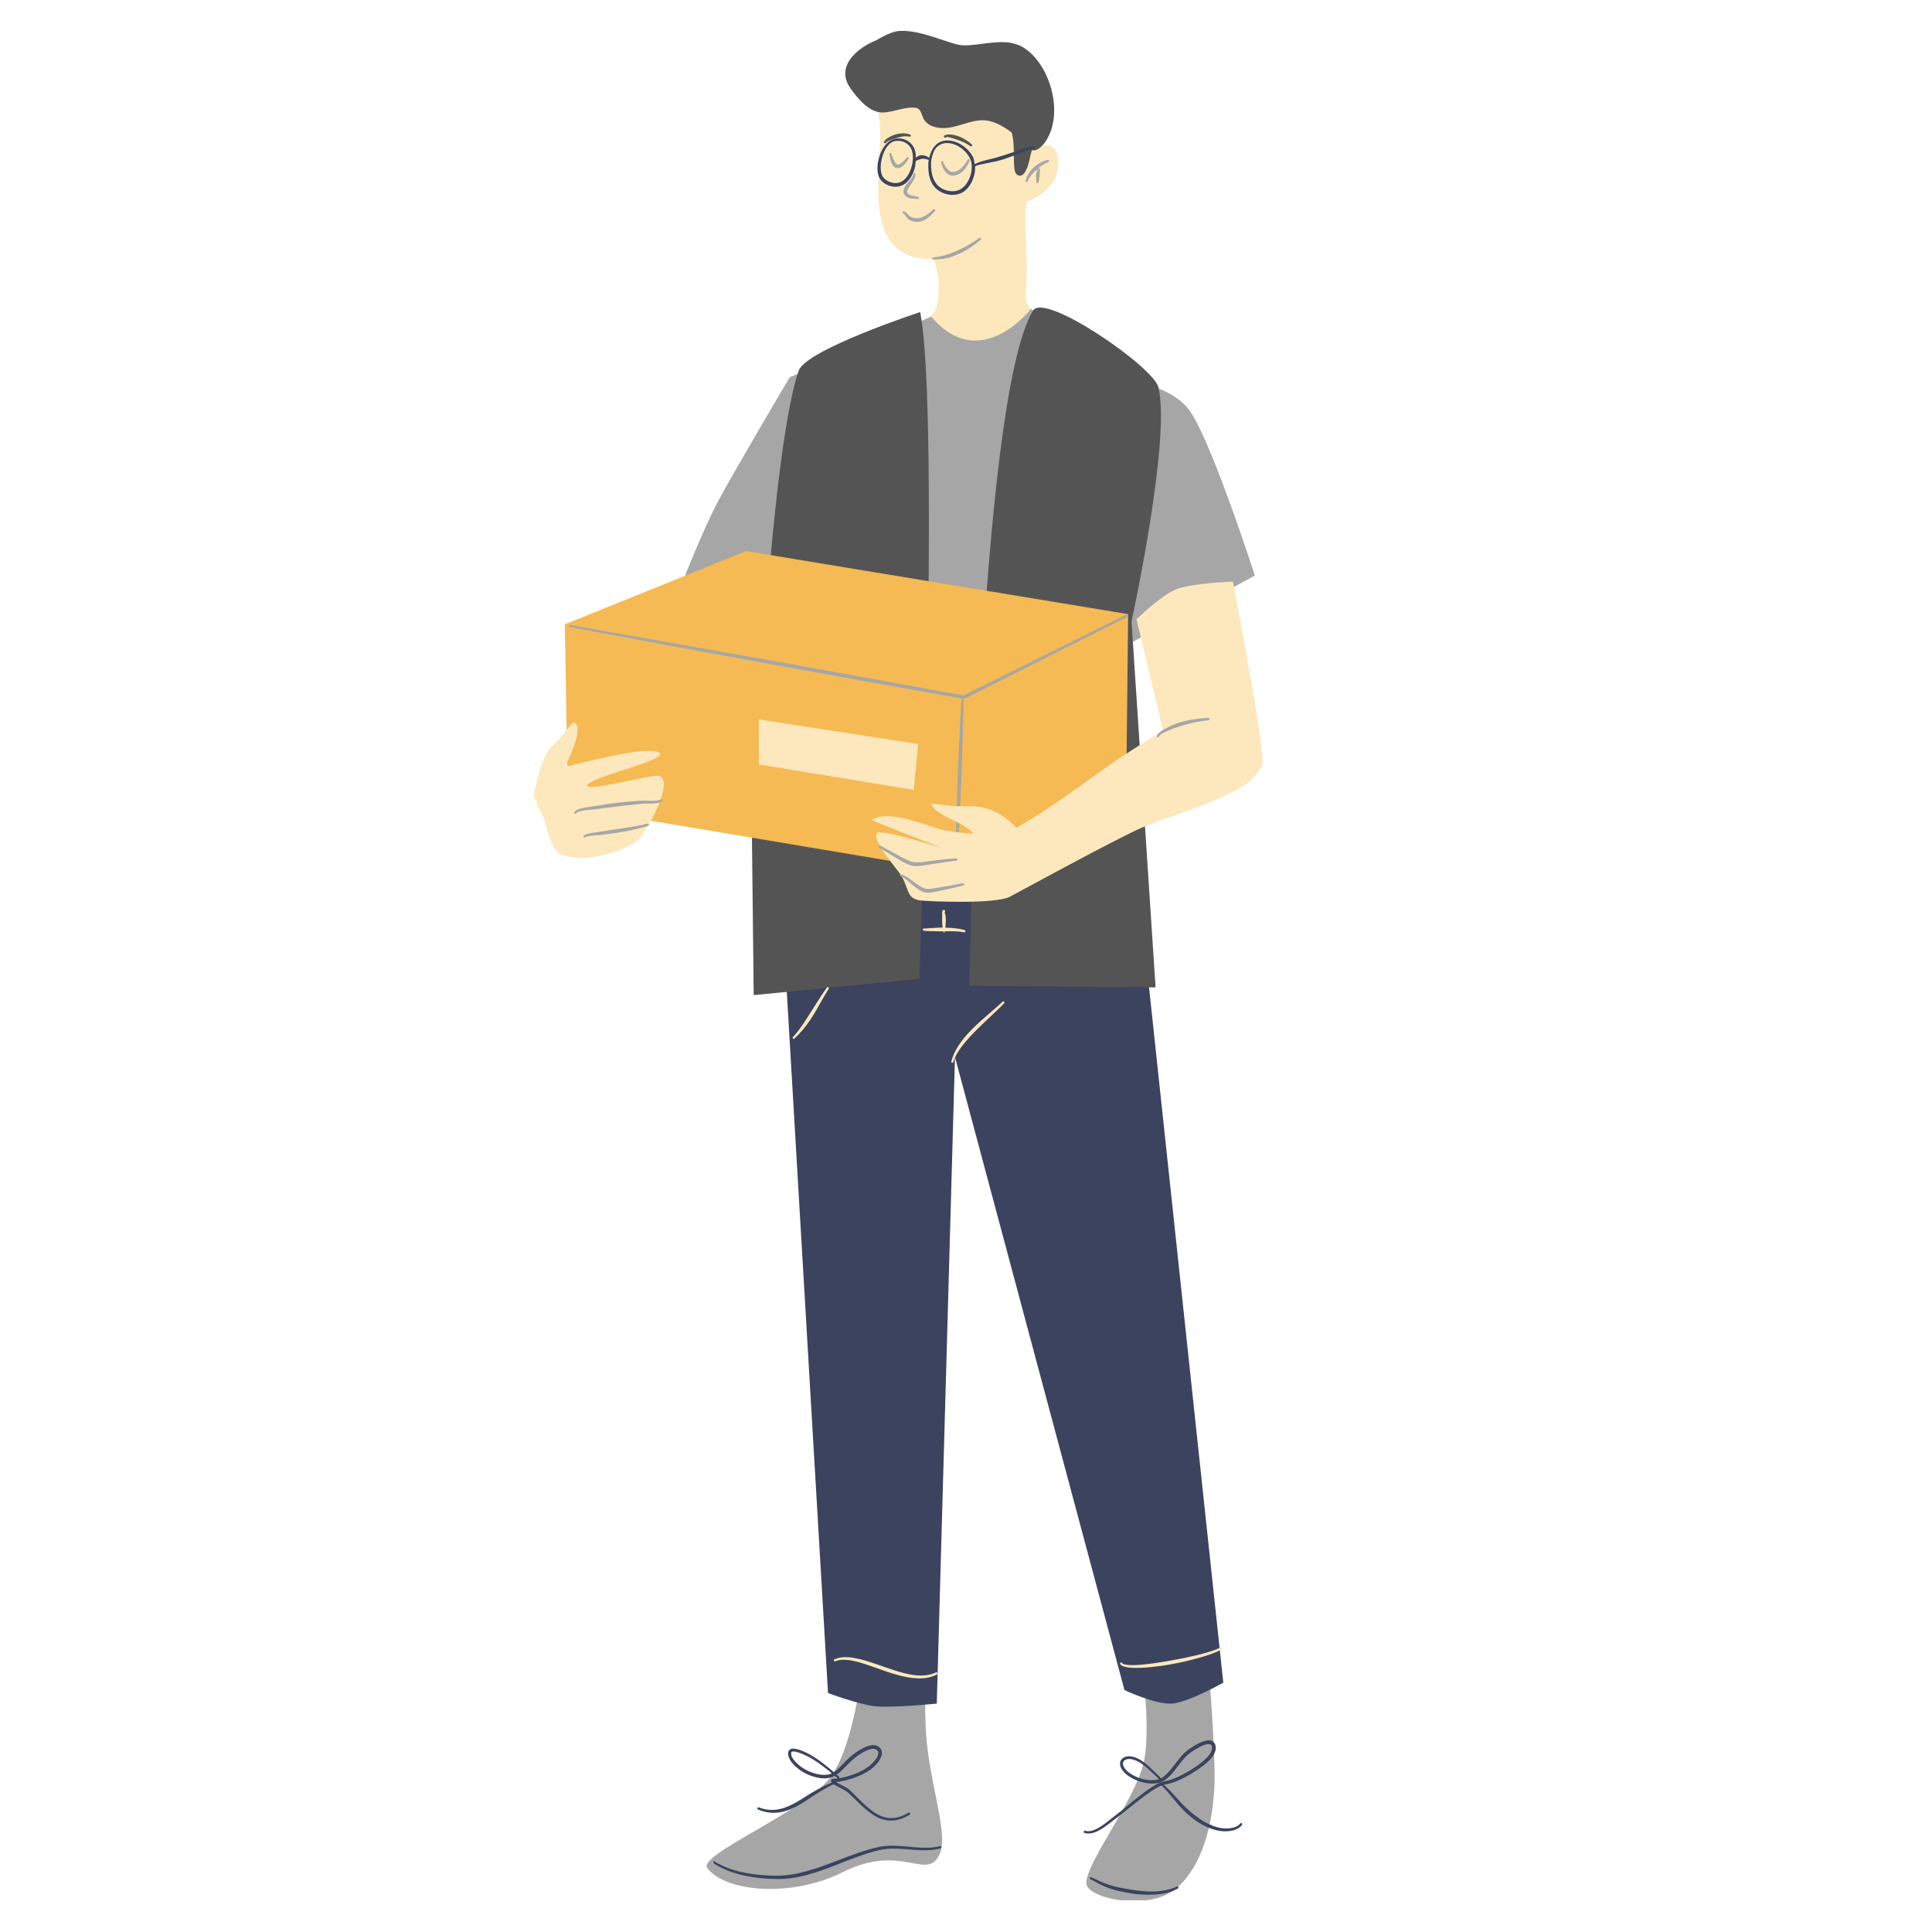 <svg xmlns="http://www.w3.org/2000/svg" xmlns:xlink="http://www.w3.org/1999/xlink" width="1080" zoomAndPan="magnify" viewBox="0 0 810 810" height="1080" preserveAspectRatio="xMidYMid meet" version="1.0"><defs><clipPath id="217e70d7d2"><path d="M 296 685 L 510 685 L 510 796.699 L 296 796.699 Z M 296 685 " clip-rule="nonzero"/></clipPath><clipPath id="f58fa02f83"><path d="M 223.848 243 L 529.414 243 L 529.414 379 L 223.848 379 Z M 223.848 243 " clip-rule="nonzero"/></clipPath><clipPath id="0a7290deb5"><path d="M 354 12.949 L 442 12.949 L 442 74 L 354 74 Z M 354 12.949 " clip-rule="nonzero"/></clipPath></defs><g clip-path="url(#217e70d7d2)"><path fill="#a6a6a6" d="M 361.836 697.09 C 361.836 697.09 358.215 731.91 348.129 745.176 C 337.227 759.516 292.48 777.664 296.516 783.148 C 303.887 793.137 331.648 795.785 353.266 784.945 C 378.758 772.148 388.875 789.641 394.168 776.781 C 397.191 769.441 391.078 751.32 388.875 733.297 C 386.793 716.156 388.715 698.918 388.715 698.918 Z M 477.641 689.621 C 477.641 689.621 482.996 722.582 479.594 738.527 C 475.973 755.418 451.992 785.133 455.898 791.027 C 459.742 796.887 483.031 800.855 493.617 791.34 C 504.172 781.824 508.145 765.344 509.09 750.281 C 510.035 735.219 505.656 685.684 505.656 685.684 L 477.641 689.621 " fill-opacity="1" fill-rule="evenodd"/></g><path fill="#3b435f" d="M 512.871 705.473 C 512.871 705.473 498.281 713.695 491.379 714.234 C 484.48 714.738 471.434 708.559 471.434 708.559 L 400.375 443.141 L 392.75 714.234 C 392.75 714.234 374.629 716.09 367.035 715.367 C 360.199 714.672 347.152 709.82 347.152 709.82 L 327.113 369.027 L 331.27 343.91 L 474.773 348.734 L 512.871 705.473 " fill-opacity="1" fill-rule="evenodd"/><path fill="#fce8bc" d="M 368.422 47.012 L 368.297 47.012 C 368.328 46.762 368.391 46.793 368.422 47.012 Z M 368.516 46.98 C 369.496 41.906 376.113 38 380.398 36.52 C 387.047 34.25 393.758 35.352 399.148 38.945 C 402.77 40.047 406.141 41.875 408.914 44.27 L 409.734 44.238 C 414.492 45.344 419.566 46.383 423.629 49.312 C 428.578 52.906 431.414 57.727 432.645 62.988 C 433.305 62.484 434.031 62.043 434.785 61.695 C 438.379 59.965 442.285 60.656 443.293 64.973 C 445.5 74.457 438.598 81.738 430.406 84.449 C 430.215 85.77 429.996 87.062 429.809 88.387 C 429.742 98.469 430.785 108.523 430.25 118.637 C 430.152 120.055 430.09 121.473 429.965 122.922 C 430.09 124.059 430.184 125.191 430.312 126.328 C 430.469 128.438 435.449 133.258 435.512 135.812 C 435.605 138.867 430.656 139.656 429.492 141.988 C 428.262 144.445 424.859 145.547 422.434 146.336 C 416.57 148.227 405.355 152.195 400.375 146.242 C 400.188 146.02 400.059 145.832 399.902 145.645 C 396.438 143.5 389.82 141.895 387.93 138.301 C 386.48 135.559 392.023 131.496 392.656 128.723 C 393.441 125.285 393.758 121.758 393.508 118.258 C 393.285 114.98 392.496 111.77 391.488 108.648 C 388.117 108.617 384.715 108.461 381.531 107.23 C 366.879 101.652 367.887 83.219 368.484 70.645 C 368.738 65.289 369.117 59.934 369.023 54.543 C 368.988 53.348 368.957 52.117 368.895 50.887 C 368.391 49.598 368.297 48.367 368.484 47.172 C 368.453 47.105 368.453 47.043 368.422 47.012 L 368.516 46.98 " fill-opacity="1" fill-rule="evenodd"/><path fill="#a6a6a6" d="M 390.418 132.723 C 411.027 157.113 432.234 129.477 432.234 129.477 C 432.234 129.477 450.102 142.523 463.43 152.23 C 476.727 161.965 488.766 160.895 497.652 170.758 C 506.535 180.59 526.105 241.312 526.105 241.312 L 473.574 269.828 L 469.859 257.539 L 312.867 231.953 L 286.461 243.203 C 286.461 243.203 294.75 222.152 300.801 210.621 C 306.883 199.086 331.113 158.152 331.113 158.152 L 390.418 132.723 " fill-opacity="1" fill-rule="evenodd"/><path fill="#545454" d="M 334.863 155.41 C 322.133 191.902 315.262 351.695 315.262 351.695 L 315.988 417.207 L 385.469 410.371 C 385.469 410.371 394.199 173.34 385.785 130.832 C 385.785 130.832 337.953 146.559 334.863 155.41 Z M 433.117 130.203 C 410.207 167.605 406.395 413.301 406.395 413.301 L 484.48 413.961 L 474.395 260.531 C 474.395 260.531 491 184.527 485.676 162.375 C 483.629 153.805 437.938 122.324 433.117 130.203 " fill-opacity="1" fill-rule="evenodd"/><path fill="#f5ba53" d="M 312.805 231.039 L 472.977 257.477 L 472.191 329.699 L 413.297 366.223 L 413.328 367.672 L 411.34 367.355 L 410.773 367.672 L 410.742 367.23 L 238.125 338.27 L 236.801 261.762 L 312.805 231.039 " fill-opacity="1" fill-rule="evenodd"/><path fill="#a6a6a6" d="M 403.117 293.367 C 403.117 293.367 402.613 302.098 402.047 313.188 C 401.949 315.301 401.855 317.535 401.762 319.773 C 401.668 321.98 401.574 324.188 401.512 326.391 C 401.32 330.898 401.195 335.434 401.07 339.594 C 400.754 350.719 400.531 359.445 400.531 359.445 C 400.531 359.699 400.723 359.918 400.973 359.949 C 401.258 359.949 401.477 359.73 401.477 359.477 C 401.477 359.477 401.918 350.781 402.457 339.656 C 402.645 335.5 402.863 330.961 403.055 326.453 C 403.148 324.25 403.211 322.012 403.273 319.836 C 403.367 317.602 403.434 315.363 403.496 313.25 C 403.809 302.129 403.969 293.398 403.969 293.398 C 403.969 293.18 403.777 292.957 403.559 292.957 C 403.305 292.957 403.117 293.148 403.117 293.367 Z M 472.82 257.98 C 472.914 258.203 472.82 258.484 472.598 258.609 L 404.41 292.926 C 404.281 292.988 404.125 293.02 403.969 292.988 C 403.969 292.988 382.129 289.113 354.367 284.102 C 343.906 282.246 332.594 280.195 321.281 278.117 C 310 276.035 298.688 273.957 288.227 272.035 C 260.465 266.93 238.691 262.863 238.691 262.863 C 238.438 262.832 238.281 262.613 238.344 262.359 C 238.375 262.141 238.598 261.984 238.816 262.016 C 238.816 262.016 260.656 265.859 288.48 270.773 C 298.941 272.602 310.254 274.617 321.566 276.637 C 332.879 278.652 344.191 280.699 354.621 282.59 C 380.777 287.316 401.605 291.129 404 291.57 L 472.156 257.762 C 472.41 257.633 472.695 257.73 472.82 257.98 " fill-opacity="1" fill-rule="evenodd"/><g clip-path="url(#f58fa02f83)"><path fill="#fce8bc" d="M 516.902 243.832 C 516.902 243.832 499.949 244.43 493.207 247.047 C 486.684 249.598 476.477 259.684 476.477 259.684 C 476.477 259.684 486.402 300.488 487.379 305.879 C 487.41 306.004 487.441 306.289 487.473 306.633 C 480.699 310.543 474.051 314.668 467.621 319.082 C 453.82 328.535 440.68 338.871 426.121 347.031 C 425.555 346.465 424.984 345.867 424.387 345.328 C 420.699 341.738 415.438 338.809 410.207 338.207 C 406.613 337.797 402.93 338.27 399.273 337.895 C 397.098 337.672 394.957 337.359 392.781 337.137 C 392.465 337.105 390.922 336.758 390.672 337.074 C 389.789 338.145 394.609 341.266 395.145 341.547 C 398.988 343.879 403.496 345.363 406.961 348.23 C 407.434 348.574 407.781 348.984 408.129 349.426 C 405.164 349.488 401.039 348.859 397.508 348.387 C 390.418 347.441 373.75 338.809 365.523 343.691 C 365.02 344.008 389.977 353.523 394.453 355.32 C 397.035 356.359 368.645 346.969 367.57 349.363 C 366.152 352.453 372.426 359.762 376.93 365.812 C 381.406 371.832 379.516 376.59 385.598 377.473 C 388.621 377.914 417.012 379.172 423.316 375.992 C 425.176 375.047 469.387 350.875 479.09 346.844 C 488.605 342.871 498.5 340.066 507.953 336.035 C 515.297 332.883 526.012 328.629 529.258 320.562 C 530.926 316.465 516.902 243.832 516.902 243.832 Z M 277.07 335.027 C 274.77 341.578 269.98 349.363 267.809 351.789 C 266.105 353.68 263.617 354.848 261.285 355.793 C 255.047 358.344 246.852 360.551 240.047 359.383 C 238.188 359.07 235.887 358.973 234.375 357.715 C 230.34 354.438 229.648 347.945 228.07 343.344 C 226.781 339.562 224.668 338.176 224.793 335.059 C 224.289 334.867 223.879 334.586 223.848 334.145 C 223.754 332.285 224.574 330.016 224.984 328.25 C 225.961 323.809 227.285 319.301 229.395 315.27 C 230.34 313.473 232.672 311.676 235.004 309.156 C 237.18 306.793 239.32 303.641 239.762 303.293 C 241.117 302.254 242.125 304.238 242.156 305.277 C 242.188 305.848 242.125 306.414 242.094 307.012 C 242.031 307.957 241.812 308.84 241.59 309.754 C 240.551 313.914 238.629 317.504 237.051 321.383 C 239.164 321.223 266.422 313.473 274.613 314.984 C 286.809 317.223 246.316 325.699 246.223 329.387 C 246.129 331.938 273.984 324.562 276.125 325.227 C 279.09 326.141 278.742 330.266 277.07 335.027 " fill-opacity="1" fill-rule="evenodd"/></g><path fill="#a6a6a6" d="M 404.379 103.605 C 403.305 104.176 402.203 104.68 401.102 105.184 C 399.996 105.656 398.895 106.129 397.727 106.508 C 397.098 106.758 396.469 106.945 395.805 107.105 C 394.828 107.355 393.82 107.578 392.781 107.766 C 392.656 107.766 391.711 107.828 391.332 107.926 C 391.109 107.988 390.984 108.082 390.922 108.176 C 390.797 108.363 390.859 108.617 391.047 108.773 C 391.176 108.871 391.363 108.871 391.488 108.805 L 391.488 108.773 C 391.551 108.742 391.617 108.711 391.648 108.648 C 391.617 108.68 391.582 108.742 391.551 108.773 C 391.93 108.711 392.812 108.773 392.938 108.773 C 393.82 108.68 394.672 108.617 395.555 108.492 C 396.469 108.332 397.32 108.145 398.203 107.891 C 399.148 107.609 400.125 107.293 401.039 106.883 C 402.422 106.316 403.777 105.625 405.07 104.867 C 407.215 103.605 409.23 102.125 411.152 100.52 C 411.34 100.359 411.406 100.078 411.215 99.855 C 411.059 99.637 410.773 99.605 410.555 99.762 C 408.602 101.211 406.52 102.504 404.379 103.605 Z M 391.52 108.773 C 391.52 108.773 391.488 108.773 391.488 108.773 L 391.488 108.805 C 391.488 108.805 391.52 108.805 391.52 108.773 Z M 435.289 71.496 C 435.289 71.465 435.258 71.465 435.258 71.465 L 435.227 71.465 C 435.258 71.465 435.258 71.496 435.258 71.496 C 435.289 71.496 435.289 71.496 435.32 71.496 Z M 439.828 67.336 C 439.891 67.59 439.734 67.871 439.48 67.969 C 438.441 68.348 437.371 68.977 436.328 69.73 C 435.953 70.016 435.637 70.332 435.289 70.613 C 435.449 70.551 435.605 70.645 435.699 70.676 C 435.922 70.773 435.984 70.992 436.047 71.277 C 436.141 71.656 435.887 72.41 435.922 72.82 C 435.887 73.008 435.922 73.168 435.887 73.355 C 435.887 73.512 435.855 73.703 435.855 73.859 C 435.793 74.27 435.73 74.68 435.668 75.09 C 435.605 75.5 435.543 75.91 435.48 76.316 C 435.48 76.57 435.258 76.789 434.977 76.789 C 434.723 76.758 434.504 76.57 434.504 76.285 C 434.438 75.562 434.375 74.867 434.344 74.145 C 434.312 73.859 434.312 73.578 434.344 73.262 C 434.344 73.105 434.375 72.883 434.406 72.695 C 434.469 72.473 434.566 72.129 434.723 71.812 C 434.816 71.656 434.91 71.527 434.977 71.402 C 434.977 71.371 434.977 71.371 435.008 71.34 C 434.941 71.277 434.879 71.184 434.879 71.086 C 434.848 70.836 435.039 70.645 435.289 70.613 C 435.008 70.836 434.723 71.055 434.469 71.309 C 434.125 71.656 433.746 72 433.398 72.348 C 433.051 72.727 432.707 73.105 432.391 73.48 C 431.73 74.301 431.16 75.152 430.816 76.004 C 430.754 76.254 430.531 76.383 430.281 76.316 C 430.059 76.254 429.934 76.004 429.996 75.781 C 430.152 75.027 430.438 74.238 430.816 73.512 C 431.066 73.039 431.352 72.566 431.668 72.129 C 431.918 71.75 432.203 71.402 432.484 71.086 C 432.801 70.742 433.117 70.457 433.43 70.141 C 434.094 69.574 434.816 69.039 435.574 68.598 C 436.77 67.871 438.031 67.336 439.23 67.055 C 439.449 66.961 439.734 67.117 439.828 67.336 Z M 391.961 87.82 C 391.773 87.664 391.457 87.664 391.27 87.852 C 389.977 89.113 388.465 90.309 386.855 90.973 C 386.07 91.316 385.25 91.508 384.398 91.508 C 383.613 91.508 382.824 91.379 381.973 91.004 C 381.152 90.656 380.492 89.68 379.797 89.082 C 379.547 88.859 379.293 88.703 379.012 88.609 C 378.82 88.512 378.539 88.609 378.445 88.828 C 378.348 89.047 378.445 89.301 378.664 89.395 C 378.949 89.52 379.168 89.836 379.391 90.121 C 379.766 90.625 380.176 91.191 380.586 91.633 C 380.84 91.883 381.09 92.074 381.344 92.23 C 382.16 92.672 382.949 92.926 383.77 93.02 C 384.621 93.113 385.469 93.02 386.289 92.766 C 387.203 92.484 388.086 92.012 388.906 91.41 C 390.039 90.594 391.047 89.555 391.961 88.512 C 392.152 88.324 392.152 88.008 391.961 87.82 Z M 378.949 79.344 C 378.695 80.164 378.758 80.949 379.199 81.613 C 379.516 82.117 380.02 82.559 380.871 82.902 C 381.152 83.031 381.406 83.125 381.723 83.156 C 382.227 83.25 382.762 83.25 383.297 83.281 C 383.738 83.312 384.18 83.344 384.621 83.473 C 384.871 83.598 385.125 83.473 385.25 83.25 C 385.344 83 385.219 82.715 384.996 82.621 C 384.051 82.148 382.98 82.211 381.973 81.926 C 381.785 81.895 381.594 81.801 381.406 81.707 C 380.809 81.391 380.492 81.078 380.367 80.699 C 380.27 80.414 380.336 80.133 380.43 79.816 C 380.617 79.152 381.09 78.461 381.562 77.801 C 382.129 77.012 382.699 76.223 383.012 75.594 C 383.266 75.121 383.645 74.426 383.77 73.859 C 383.832 73.449 383.832 73.074 383.676 72.789 C 383.547 72.566 383.297 72.504 383.074 72.602 C 382.855 72.695 382.793 72.977 382.887 73.199 C 382.949 73.355 382.855 73.547 382.73 73.766 C 382.539 74.207 382.195 74.648 381.973 74.965 C 381.531 75.625 380.711 76.445 380.02 77.328 C 379.547 77.988 379.137 78.68 378.949 79.344 Z M 397.066 72.758 C 397.762 73.324 398.578 73.672 399.555 73.641 C 400.973 73.578 402.266 72.977 403.336 72.094 C 404.785 70.836 405.891 69.008 406.551 67.336 C 406.645 67.117 406.551 66.832 406.301 66.707 C 406.078 66.613 405.797 66.707 405.668 66.961 C 405.07 68.156 404.188 69.449 403.086 70.457 C 402.582 70.93 402.016 71.309 401.383 71.621 C 400.816 71.906 400.188 72.062 399.523 72.094 C 398.738 72.129 398.137 71.812 397.602 71.309 C 397.004 70.773 396.5 70.047 396.121 69.324 C 396.027 69.133 395.207 68.219 395.43 68.094 C 395.461 68.094 395.461 68.062 395.461 68.062 C 395.523 67.84 395.461 67.621 395.238 67.527 C 395.051 67.398 394.766 67.496 394.672 67.684 C 394.578 67.84 394.547 68.062 394.609 68.348 C 394.703 68.852 395.02 69.574 395.113 69.797 C 395.555 70.867 396.184 72 397.066 72.758 Z M 395.461 68.062 C 395.43 68.062 395.461 68.062 395.43 68.094 C 395.461 68.062 395.492 68.031 395.461 68.062 Z M 379.23 68.914 C 378.727 69.449 378.16 69.922 377.594 70.203 C 376.711 70.645 375.797 70.645 374.945 70.016 C 374.504 69.668 374.156 69.164 373.875 68.629 C 373.527 67.906 373.34 67.086 373.18 66.391 L 372.961 65.195 C 372.961 65.133 372.93 64.848 372.898 64.691 L 372.961 64.754 C 372.93 64.691 372.898 64.66 372.898 64.629 C 372.898 64.629 372.898 64.629 372.898 64.66 L 372.898 64.691 C 372.867 64.66 372.867 64.629 372.898 64.629 C 372.898 64.598 372.898 64.562 372.867 64.531 C 372.836 64.281 372.992 64.188 373.023 64.188 C 373.117 64.09 373.18 64.09 373.277 64.059 C 373.371 64.059 373.527 64.09 373.684 64.25 C 373.684 64.25 373.719 64.344 373.75 64.469 C 373.812 64.598 373.906 64.941 373.906 64.973 L 374.316 66.047 C 374.535 66.645 374.82 67.305 375.168 67.906 C 375.387 68.25 375.641 68.566 375.922 68.785 C 376.395 69.195 376.93 68.977 377.465 68.629 C 378.57 67.969 379.609 66.707 380.145 66.078 C 380.305 65.855 380.586 65.793 380.809 65.949 C 381.027 66.109 381.059 66.391 380.902 66.613 C 380.555 67.18 379.957 68.125 379.23 68.914 " fill-opacity="1" fill-rule="nonzero"/><g clip-path="url(#0a7290deb5)"><path fill="#545454" d="M 377.625 55.961 C 376.836 56.023 376.082 56.184 375.324 56.402 C 374.852 56.559 374.348 56.75 373.906 56.938 C 373.496 57.129 373.086 57.316 372.707 57.539 C 372.332 57.758 371.953 58.012 371.605 58.262 C 371.48 58.387 371.289 58.578 371.102 58.797 C 371.039 58.926 370.945 59.02 370.883 59.082 C 370.785 59.145 370.691 59.207 370.66 59.332 C 370.535 59.555 370.598 59.711 370.629 59.742 C 370.691 59.965 370.883 60.184 371.32 59.965 C 371.449 59.871 371.953 59.363 372.203 59.207 C 372.551 59.051 372.93 58.891 373.309 58.734 C 373.684 58.578 374.062 58.449 374.441 58.324 C 374.977 58.137 375.512 57.977 376.047 57.82 C 376.867 57.57 377.688 57.348 378.508 57.223 C 379.422 57.098 380.336 57.098 381.25 57.285 C 381.5 57.379 381.754 57.223 381.848 56.969 C 381.91 56.719 381.754 56.434 381.5 56.371 C 380.238 55.93 378.918 55.805 377.625 55.961 Z M 396.375 56.844 C 396.309 56.844 396.277 56.844 396.277 56.812 C 396.246 56.781 396.309 56.812 396.309 56.812 C 396.344 56.812 396.344 56.812 396.375 56.844 Z M 407.434 60.562 C 407.656 60.719 407.688 61.035 407.496 61.223 C 407.34 61.414 407.055 61.445 406.836 61.289 C 405.953 60.656 405.008 60.121 404.031 59.648 C 403.148 59.238 402.234 58.926 401.32 58.578 C 400.691 58.387 400.094 58.168 399.492 57.977 C 399.113 57.883 398.738 57.758 398.359 57.695 C 397.98 57.602 397.633 57.504 397.223 57.473 C 397.254 57.473 397.289 57.473 397.289 57.441 C 397.223 57.16 396.531 57.758 396.344 57.727 C 396.121 57.727 395.965 57.664 395.871 57.539 C 395.805 57.441 395.711 57.316 395.742 57.066 C 395.742 56.844 395.965 56.656 396.184 56.656 C 396.309 56.688 396.375 56.719 396.469 56.781 C 396.562 56.688 396.688 56.527 396.816 56.465 C 396.973 56.402 397.16 56.371 397.32 56.371 C 397.727 56.371 398.137 56.371 398.578 56.402 C 398.988 56.434 399.398 56.496 399.84 56.559 C 400.531 56.719 401.227 56.906 401.918 57.16 C 402.582 57.41 403.242 57.695 403.906 58.043 C 405.164 58.734 406.332 59.555 407.434 60.562 Z M 438.789 58.672 C 438.188 59.648 437.465 60.562 436.676 61.32 C 435.102 62.863 433.809 63.242 432.613 62.988 C 431.824 65.383 431.602 68.031 430.594 70.457 C 429.934 72.031 428.832 74.145 427.004 73.578 C 425.332 73.039 425.238 70.645 425.145 69.039 C 424.922 64.879 425.301 60.719 424.418 56.625 C 424.355 56.277 424.262 55.898 424.168 55.551 C 421.266 53.348 417.926 51.426 414.68 50.699 C 407.496 49.125 400.848 54.668 393.441 53.566 C 391.207 53.219 389.031 52.434 387.551 50.352 C 386.289 48.555 386.352 45.531 383.988 45.215 C 379.359 44.586 374.629 47.105 369.969 47.172 C 364.484 47.203 359.602 41.402 356.418 36.805 C 350.02 27.445 360.137 19.754 367.195 16.98 C 368.012 16.668 373.086 13.105 377.531 12.949 C 386.953 12.602 398.676 18.84 403.684 19 C 411.75 19.25 421.266 15.406 428.734 19.723 C 439.637 26.09 446.258 46.32 438.789 58.672 " fill-opacity="1" fill-rule="evenodd"/></g><path fill="#a6a6a6" d="M 506.602 300.992 C 504.93 301.09 503.227 301.215 501.496 301.434 C 499.793 301.656 498.094 301.969 496.422 302.379 C 495.289 302.664 494.184 303.012 493.113 303.387 C 492.012 303.797 490.938 304.27 489.93 304.773 C 489.27 305.121 487.441 305.973 486.242 306.949 C 485.551 307.484 485.047 308.082 484.984 308.621 C 484.922 308.84 485.078 309.094 485.297 309.125 C 485.551 309.188 485.77 309.027 485.836 308.809 C 485.867 308.621 486.023 308.43 486.242 308.242 C 486.527 307.988 486.906 307.738 487.316 307.484 C 488.512 306.824 489.93 306.258 490.527 306.035 C 491.758 305.469 493.082 305.027 494.406 304.586 C 495.73 304.145 497.051 303.766 498.406 303.418 C 501.18 302.758 503.984 302.254 506.695 301.938 C 506.945 301.938 507.137 301.688 507.137 301.434 C 507.105 301.152 506.883 300.961 506.602 300.992 Z M 397.16 371.516 C 395.742 371.77 394.293 371.988 392.875 372.211 C 391.867 372.367 390.734 372.617 389.598 372.684 C 388.969 372.746 388.305 372.715 387.707 372.523 C 386.352 372.082 385.125 371.199 383.895 370.316 C 382.633 369.34 381.375 368.332 380.051 367.578 C 379.324 367.137 378.57 366.789 377.812 366.602 C 377.594 366.504 377.34 366.633 377.277 366.852 C 377.184 367.105 377.34 367.324 377.562 367.418 C 379.168 367.988 380.555 369.215 381.973 370.477 C 382.949 371.297 383.926 372.145 384.965 372.84 C 385.691 373.312 386.449 373.691 387.203 373.973 C 387.992 374.258 388.844 374.32 389.727 374.258 C 390.891 374.164 392.055 373.848 393.098 373.66 C 394.547 373.375 395.996 373.09 397.414 372.777 C 399.555 372.273 401.699 371.738 403.84 371.23 C 404.094 371.168 404.25 370.918 404.188 370.664 C 404.125 370.383 403.906 370.223 403.621 370.285 C 401.477 370.695 399.336 371.137 397.16 371.516 Z M 380.711 362.41 C 381.848 362.914 383.012 363.102 384.211 363.102 C 385.879 363.133 387.582 362.789 389.254 362.535 C 391.582 362.156 393.945 361.777 396.277 361.434 C 397.855 361.18 399.398 360.992 400.973 360.832 C 401.227 360.801 401.445 360.582 401.414 360.328 C 401.383 360.078 401.164 359.855 400.91 359.887 C 399.305 359.949 397.727 360.078 396.121 360.266 C 393.789 360.52 391.426 360.863 389.062 361.117 C 387.457 361.336 385.848 361.59 384.242 361.559 C 383.266 361.527 382.289 361.402 381.344 360.992 C 380.238 360.52 379.168 359.984 378.066 359.445 C 376.457 358.598 374.852 357.684 373.277 356.801 C 372.93 356.609 370.41 355.289 369.398 354.75 L 368.926 354.5 C 368.832 354.469 368.801 354.469 368.77 354.469 C 368.453 354.469 368.328 354.656 368.328 354.816 C 368.266 355.004 368.391 355.223 368.582 355.289 L 368.926 355.508 C 369.938 356.105 372.332 357.621 372.676 357.84 C 374.223 358.785 375.797 359.793 377.371 360.707 C 378.477 361.305 379.578 361.906 380.711 362.41 Z M 265.695 346.527 C 262.953 347 260.215 347.379 257.473 347.758 C 256.746 347.852 256.023 347.977 255.266 348.102 C 254.164 348.262 253.09 348.449 251.988 348.637 C 251.297 348.766 248.082 349.109 246.223 349.617 C 245.402 349.867 244.805 350.215 244.68 350.496 C 244.582 350.688 244.648 350.969 244.867 351.066 C 245.055 351.191 245.309 351.098 245.434 350.906 C 245.434 350.906 245.434 350.906 245.434 350.875 C 245.465 350.875 245.496 350.875 245.527 350.844 C 245.625 350.812 245.781 350.75 245.938 350.719 C 246.441 350.562 247.137 350.465 247.859 350.371 C 249.625 350.184 251.672 350.09 252.18 350.023 C 253.188 349.898 254.164 349.773 255.141 349.648 C 256.117 349.52 257.125 349.395 258.102 349.238 C 260.055 348.953 262.039 348.574 263.996 348.199 C 266.609 347.66 269.227 347 271.746 346.211 C 272 346.148 272.125 345.898 272.062 345.613 C 272 345.395 271.715 345.234 271.461 345.297 C 269.57 345.801 267.648 346.18 265.695 346.527 Z M 277.039 335.152 C 277.23 335.027 277.543 335.059 277.703 335.309 C 277.828 335.5 277.766 335.812 277.543 335.941 C 276.945 336.379 276.031 336.633 274.992 336.758 C 273.039 337.012 270.582 336.82 269.258 336.949 C 266.672 337.199 264.059 337.484 261.473 337.797 C 259.52 338.02 257.566 338.27 255.645 338.523 C 253.691 338.777 251.738 338.996 249.816 339.281 C 248.555 339.438 245.719 339.531 243.605 340.004 C 242.66 340.227 241.844 340.477 241.559 340.98 C 241.434 341.172 241.148 341.266 240.961 341.141 C 240.738 341.012 240.676 340.73 240.801 340.539 C 241.148 339.879 242.125 339.375 243.355 338.996 C 245.465 338.398 248.332 338.176 249.594 337.926 C 251.199 337.641 252.84 337.391 254.445 337.137 C 256.086 336.887 257.723 336.695 259.332 336.508 C 262.609 336.129 265.887 335.875 269.164 335.688 C 270.484 335.594 272.914 335.875 274.898 335.688 C 275.75 335.625 276.504 335.5 277.039 335.152 " fill-opacity="1" fill-rule="evenodd"/><path fill="#3b435f" d="M 409.008 69.668 C 409.008 69.668 409.043 69.668 409.043 69.668 L 409.043 69.637 C 409.043 69.668 409.008 69.73 408.977 69.699 Z M 406.93 73.355 C 406.238 75.688 404.914 77.863 403.148 79.059 C 401.543 80.195 399.398 80.383 397.414 79.973 C 395.398 79.531 393.508 78.43 392.402 76.855 C 391.52 75.625 391.016 74.238 390.703 72.789 C 390.418 71.277 390.324 69.73 390.355 68.219 C 390.355 67.367 390.672 65.574 391.332 63.934 C 391.742 63.02 392.215 62.105 392.875 61.508 L 392.906 61.539 C 395.145 59.523 398.074 59.617 400.723 60.781 C 403.305 61.918 405.605 64.125 406.742 66.52 C 407.625 68.473 407.59 71.023 406.93 73.355 Z M 382.066 70.301 C 381.438 72.441 380.305 74.395 378.727 75.656 C 377.434 76.664 375.766 76.918 374.223 76.633 C 372.645 76.316 371.133 75.5 370.188 74.176 C 369.652 73.418 369.367 72.348 369.273 71.148 C 369.148 69.543 369.367 67.715 369.84 65.98 C 370.691 62.895 372.363 60.059 374.695 59.27 L 374.695 59.301 C 376.426 58.797 378.223 59.051 379.672 59.871 C 381.059 60.656 382.16 62.043 382.508 63.84 C 382.918 65.793 382.762 68.125 382.066 70.301 Z M 433.43 61.445 C 432.484 61.414 431.508 61.602 430.531 61.824 C 429.145 62.199 427.758 62.77 426.531 63.211 C 424.953 63.777 423.379 64.312 421.805 64.816 C 421.016 65.07 420.227 65.32 419.441 65.543 C 418.652 65.793 417.863 66.016 417.078 66.234 C 415.723 66.582 414.367 66.895 413.043 67.242 C 412.477 67.398 411.879 67.59 411.309 67.746 C 410.996 67.871 410.648 67.969 410.332 68.094 C 410.02 68.188 409.703 68.312 409.387 68.473 C 409.199 68.535 408.852 68.723 408.633 68.852 C 408.504 67.84 408.379 66.801 407.969 65.918 C 406.676 63.305 404.062 60.91 401.164 59.711 C 398.105 58.449 394.766 58.484 392.246 60.848 L 392.277 60.879 C 391.52 61.539 390.922 62.516 390.449 63.555 C 390.07 64.406 389.789 65.32 389.566 66.141 C 388.746 65.605 387.961 65.195 387.078 65.102 C 386.668 65.035 386.258 65.07 385.848 65.133 C 385.598 65.195 385.312 65.289 385.062 65.414 C 384.777 65.543 384.492 65.668 384.242 65.887 C 384.148 65.949 384.051 66.047 383.957 66.141 C 383.926 65.258 383.926 64.344 383.738 63.555 C 383.266 61.445 381.91 59.805 380.207 58.891 C 378.508 57.977 376.426 57.758 374.41 58.418 L 374.441 58.449 C 371.828 59.207 369.746 62.234 368.676 65.637 C 368.078 67.527 367.793 69.48 367.887 71.215 C 367.949 72.758 368.328 74.082 368.988 75.059 C 370.125 76.664 371.953 77.77 373.938 78.176 C 375.922 78.523 378.035 78.145 379.672 76.855 C 381.438 75.402 382.762 73.168 383.422 70.711 C 383.738 69.699 383.863 68.66 383.926 67.621 C 384.02 67.465 384.148 67.242 384.242 67.336 C 384.242 67.336 384.242 67.367 384.211 67.367 C 384.43 67.242 384.684 67.148 384.902 67.055 C 385.156 66.961 385.375 66.863 385.629 66.801 C 385.848 66.707 386.07 66.676 386.289 66.645 C 386.668 66.582 386.984 66.551 387.359 66.551 C 387.992 66.613 388.621 66.77 389.285 67.023 C 389.316 67.055 389.348 66.992 389.41 66.992 C 389.348 67.434 389.219 67.906 389.219 68.188 C 389.125 70.109 389.188 72.094 389.66 73.984 C 389.977 75.277 390.48 76.539 391.238 77.641 C 392.496 79.531 394.703 80.918 397.098 81.453 C 399.492 81.988 402.078 81.676 404.031 80.352 C 406.078 78.934 407.625 76.445 408.348 73.766 C 408.727 72.441 408.883 71.086 408.82 69.766 C 408.852 69.766 408.82 69.766 408.852 69.766 C 408.914 69.73 408.945 69.73 408.977 69.699 C 408.977 69.699 408.977 69.699 408.945 69.668 C 408.945 69.637 408.977 69.605 409.074 69.574 L 409.074 69.605 L 409.043 69.637 C 409.043 69.637 409.074 69.637 409.074 69.637 C 409.074 69.605 409.105 69.574 409.137 69.543 C 409.324 69.48 409.609 69.387 409.734 69.355 C 409.988 69.293 410.207 69.195 410.461 69.133 C 410.836 69.039 411.215 68.945 411.625 68.852 L 417.422 67.684 C 418.746 67.367 420.07 67.023 421.332 66.582 C 423.254 65.949 425.113 65.195 427.004 64.438 C 428.199 63.965 429.492 63.336 430.848 62.926 C 431.699 62.641 432.578 62.422 433.43 62.422 C 433.684 62.422 433.902 62.199 433.902 61.949 C 433.902 61.664 433.684 61.445 433.43 61.445 " fill-opacity="1" fill-rule="nonzero"/><path fill="#fce8bc" d="M 318.133 301.625 L 384.934 311.93 L 383.105 331.18 L 318.133 320.5 L 318.133 301.625 " fill-opacity="1" fill-rule="evenodd"/><path fill="#3b435f" d="M 486.371 746.469 L 486.34 746.438 C 486.34 746.5 486.309 746.531 486.34 746.531 Z M 485.93 745.934 C 485.141 745.082 483.754 743.852 483.598 743.695 C 482.051 742.246 480.258 740.512 478.305 739.223 C 477.012 738.402 475.656 737.738 474.238 737.52 C 473.137 737.332 472.031 737.551 471.371 738.117 C 470.738 738.684 470.582 739.535 471.117 740.641 C 472.223 742.906 475.277 744.734 478.555 745.711 C 481.105 746.438 483.816 746.625 485.93 745.934 Z M 520.719 765.027 C 520.148 766.035 519.047 766.73 517.785 767.141 C 516.055 767.77 514.004 767.863 512.617 767.77 C 509.027 767.453 505.496 766.004 502.348 763.988 C 500.801 762.98 499.352 761.848 497.996 760.648 C 496.578 759.387 495.32 758.066 494.152 756.773 C 492.988 755.418 491.883 754.062 490.75 752.707 C 490.277 752.141 489.805 751.574 489.301 751.008 L 487.691 749.273 C 487.629 749.242 487.219 748.832 487.031 748.609 C 486.621 748.738 486.211 748.863 485.836 749.051 C 483.879 750.125 482.02 751.383 480.195 752.707 C 475.875 755.828 471.812 759.453 467.652 762.539 C 465.824 763.863 463.242 766.133 460.531 767.52 C 458.547 768.559 456.496 769.062 454.637 768.465 C 454.418 768.402 454.258 768.117 454.355 767.863 C 454.418 767.613 454.699 767.488 454.953 767.551 C 456.559 768.055 458.355 767.52 460.059 766.605 C 462.703 765.219 465.227 762.949 466.992 761.625 C 471.148 758.539 475.152 754.852 479.406 751.699 C 481.297 750.281 483.219 748.988 485.203 747.887 C 485.77 747.57 486.434 747.32 487.094 747.129 C 488.512 746.688 490.055 746.5 491.348 745.996 C 493.082 745.367 494.816 744.547 496.484 743.664 C 498.188 742.75 499.793 741.742 501.336 740.672 C 502.754 739.695 505.152 738.023 506.727 736.07 C 507.703 734.871 508.363 733.582 508.082 732.258 C 508.02 731.848 507.891 731.594 507.641 731.438 C 507.387 731.25 507.043 731.188 506.664 731.219 C 506.16 731.219 505.559 731.375 504.93 731.562 C 502.348 732.477 499.352 734.59 498.566 735.219 C 495.477 737.707 493.398 741.52 490.656 744.355 C 489.898 745.113 489.078 745.84 488.23 746.406 C 485.738 748.074 481.801 748.105 478.176 747.004 C 474.523 745.902 471.211 743.695 470.016 741.207 C 469.164 739.41 469.605 738.086 470.613 737.234 C 471.527 736.48 472.977 736.133 474.457 736.418 C 476.004 736.668 477.484 737.395 478.902 738.371 C 480.887 739.695 482.684 741.52 484.227 743.035 C 484.418 743.191 485.961 744.578 486.715 745.492 L 486.781 745.586 C 487 745.461 487.219 745.367 487.41 745.207 C 488.199 744.672 488.891 744.043 489.582 743.316 C 492.355 740.418 494.469 736.543 497.586 734.023 C 498.566 733.234 502.754 730.305 505.75 729.734 C 506.883 729.547 507.859 729.672 508.555 730.176 C 509.059 730.555 509.438 731.09 509.625 731.941 C 509.973 733.707 509.184 735.473 507.891 737.047 C 506.223 739.094 503.699 740.828 502.156 741.898 C 500.582 742.973 498.91 744.012 497.18 744.926 C 495.445 745.84 493.648 746.656 491.852 747.32 C 490.625 747.762 489.238 747.98 487.914 748.328 C 488.102 748.453 488.324 748.609 488.324 748.609 L 490.055 750.281 C 490.625 750.816 491.129 751.383 491.633 751.922 C 492.828 753.211 493.996 754.535 495.191 755.828 C 496.832 757.594 498.754 759.355 500.801 760.965 C 502.125 762.004 503.512 762.98 504.961 763.801 C 507.418 765.188 510.035 766.227 512.746 766.543 C 513.973 766.668 515.863 766.605 517.473 766.133 C 518.48 765.816 519.395 765.344 519.898 764.555 C 520.023 764.336 520.309 764.242 520.559 764.367 C 520.781 764.523 520.844 764.809 520.719 765.027 Z M 351.723 744.797 C 351.91 745.051 351.941 745.301 351.879 745.492 C 351.848 745.523 351.848 745.555 351.816 745.586 C 352.512 745.461 353.172 745.301 353.863 745.145 C 354.684 744.926 355.535 744.703 356.355 744.422 C 358.246 743.82 360.23 743.035 362.027 742.027 C 363.789 741.016 365.43 739.758 366.691 738.18 C 367.289 737.488 368.012 736.418 368.203 735.344 C 368.297 734.777 368.234 734.242 367.762 733.801 C 367.035 733.109 366.059 733.109 365.051 733.328 C 363.316 733.707 361.523 734.84 360.387 735.535 C 357.773 737.266 355.977 739.156 354.336 740.828 C 353.141 742.09 352.004 743.223 350.746 744.043 C 351.125 744.324 351.531 744.578 351.723 744.797 Z M 351.059 745.367 C 351.027 745.398 351.027 745.367 351.027 745.336 L 351.059 745.367 C 351.059 745.367 351.094 745.367 351.059 745.367 Z M 348.727 743.477 C 348.57 743.348 348.445 743.223 348.289 743.098 C 347.594 742.5 346.902 741.93 346.176 741.395 C 344.473 740.039 342.648 738.75 340.758 737.582 C 338.898 736.449 336.941 735.473 334.863 734.777 C 334.297 734.59 333.195 734.242 332.344 734.336 C 331.996 734.367 331.711 734.559 331.68 735 C 331.617 735.945 332.09 736.891 332.723 737.738 C 333.762 739.125 335.242 740.324 336.375 741.113 C 337.039 741.586 337.793 741.992 338.551 742.371 C 339.34 742.75 340.125 743.066 340.945 743.316 C 344.508 744.422 346.836 744.324 348.727 743.477 Z M 317.848 758.664 C 317.594 758.57 317.469 758.285 317.562 758.031 C 317.691 757.781 317.941 757.656 318.195 757.781 C 321.375 758.98 324.277 759.043 326.984 758.441 C 329.57 757.875 331.996 756.68 334.453 755.262 C 335.996 754.348 337.574 753.371 339.148 752.359 C 340.25 751.668 341.355 751.008 342.488 750.406 C 343.625 749.777 344.758 749.18 345.926 748.609 L 348.223 747.539 C 348.223 747.539 348.539 747.477 348.855 747.383 C 348.762 747.32 348.633 747.258 348.57 747.16 C 348.383 746.879 348.383 746.625 348.414 746.438 C 348.477 746.152 348.695 745.871 349.168 745.773 C 349.578 745.68 350.398 745.711 350.996 745.711 C 350.965 745.68 350.965 745.648 350.934 745.617 C 350.902 745.492 350.902 745.367 350.934 745.27 C 350.684 745.051 350.242 744.766 349.926 744.547 C 347.688 745.742 344.914 746.09 340.504 744.672 C 339.621 744.391 338.77 744.043 337.953 743.633 C 337.133 743.223 336.344 742.75 335.559 742.215 C 334.391 741.395 332.754 740.039 331.648 738.527 C 330.863 737.395 330.324 736.133 330.422 734.902 C 330.516 733.988 330.957 733.516 331.586 733.266 C 332.625 732.855 334.391 733.359 335.242 733.645 C 336.977 734.273 338.613 735.031 340.188 735.977 C 342.52 737.297 344.695 738.938 346.773 740.641 C 347.5 741.207 348.223 741.773 348.918 742.402 C 349.137 742.594 349.359 742.781 349.578 743.004 C 350.871 742.215 352.004 741.047 353.234 739.758 C 354.906 738.023 356.797 736.008 359.566 734.242 C 360.766 733.422 362.781 732.227 364.703 731.816 C 366.25 731.469 367.73 731.66 368.801 732.699 C 369.684 733.516 369.871 734.527 369.684 735.598 C 369.461 736.922 368.582 738.277 367.855 739.156 C 366.754 740.512 365.398 741.648 363.887 742.625 C 361.68 744.012 359.191 745.02 356.766 745.773 C 355.914 746.059 355.062 746.281 354.18 746.5 C 353.328 746.688 352.445 746.879 351.566 747.035 C 351.312 747.066 350.871 747.066 350.461 747.098 C 350.555 747.129 350.617 747.191 350.684 747.227 C 352.383 748.297 355.125 749.43 356.195 750.438 C 360.703 754.629 364.832 759.734 369.871 761.562 C 373.086 762.727 376.648 762.539 380.902 759.988 C 381.121 759.859 381.438 759.926 381.562 760.145 C 381.723 760.363 381.625 760.648 381.406 760.805 C 376.836 763.609 372.961 763.801 369.527 762.602 C 364.297 760.773 360.008 755.637 355.348 751.383 C 354.273 750.406 351.598 749.367 349.988 748.359 C 349.832 748.266 349.801 748.203 349.672 748.105 C 349.359 748.203 348.664 748.422 348.602 748.422 L 346.461 749.621 C 345.324 750.219 344.254 750.879 343.152 751.543 C 342.078 752.203 341.008 752.898 339.969 753.59 C 338.359 754.66 336.816 755.703 335.211 756.613 C 332.625 758.098 330.012 759.262 327.27 759.766 C 324.309 760.301 321.219 760.082 317.848 758.664 Z M 457.16 787.875 C 457.129 788 457.191 787.969 457.285 787.906 L 457.223 787.875 C 457.191 787.875 457.191 787.875 457.16 787.875 Z M 483.723 793.012 C 480.762 793.074 477.703 792.758 474.773 792.316 C 472.695 792.004 470.676 791.625 468.816 791.246 C 467.496 790.992 466.203 790.617 464.941 790.207 C 463.68 789.797 462.422 789.324 461.191 788.758 L 458.734 787.59 C 458.641 787.527 457.82 787.18 457.535 787.055 C 457.41 787.023 457.316 786.992 457.285 786.992 C 457 786.992 456.875 787.18 456.844 787.309 C 456.844 787.371 456.75 787.59 457 787.781 C 457.062 787.812 457.098 787.844 457.16 787.875 L 457.16 787.844 C 457.16 787.844 457.191 787.875 457.223 787.875 C 457.254 787.875 457.316 787.875 457.348 787.875 L 457.285 787.906 C 457.602 788.062 458.199 788.348 458.293 788.41 C 458.766 788.695 459.238 788.977 459.711 789.23 C 460.059 789.418 460.371 789.609 460.688 789.766 C 461.949 790.395 463.207 790.992 464.5 791.465 C 465.793 791.938 467.148 792.348 468.504 792.695 C 470.395 793.105 472.441 793.547 474.555 793.863 C 477.547 794.301 480.73 794.523 483.785 794.336 C 487.379 794.145 490.812 793.391 493.805 791.812 C 494.027 791.688 494.121 791.402 494.027 791.184 C 493.902 790.93 493.617 790.836 493.367 790.961 C 490.465 792.348 487.156 792.918 483.723 793.012 Z M 394.074 774.008 C 394.324 773.914 394.578 774.074 394.641 774.324 C 394.703 774.609 394.547 774.859 394.293 774.922 C 392.594 775.395 390.891 775.617 389.125 775.711 C 382.477 776.027 375.574 774.105 368.801 775.648 C 362.594 777.066 356.668 779.492 350.746 781.824 C 346.711 783.398 342.68 784.914 338.582 786.016 C 334.141 787.211 329.57 787.938 324.812 787.781 C 321.441 787.684 318.004 787.402 314.633 786.836 C 311.262 786.266 307.922 785.387 304.77 784.125 C 304.488 784.031 300.863 782.391 299.633 781.508 C 299.254 781.227 299.066 780.973 299.066 780.816 C 299.035 780.691 299.066 780.562 299.16 780.438 C 299.289 780.25 299.57 780.219 299.762 780.344 C 299.855 780.438 299.918 780.531 299.918 780.66 C 299.98 780.691 300.074 780.754 300.137 780.785 C 301.336 781.57 304.863 783.086 305.148 783.18 C 308.238 784.344 311.512 785.102 314.855 785.605 C 318.164 786.109 321.535 786.332 324.844 786.395 C 329.477 786.488 333.855 785.699 338.172 784.504 C 342.238 783.398 346.207 781.918 350.18 780.406 C 356.195 778.105 362.215 775.711 368.484 774.355 C 375.387 772.906 382.352 774.891 389.094 774.672 C 390.766 774.609 392.434 774.418 394.074 774.008 " fill-opacity="1" fill-rule="nonzero"/><path fill="#fce8bc" d="M 420.32 419.98 C 417.77 422.406 414.555 425.023 411.371 427.859 C 410.207 428.93 409.008 430.031 407.875 431.168 C 407.117 431.922 406.363 432.68 405.637 433.5 C 404.094 435.199 402.707 436.996 401.574 438.824 C 400.312 440.84 399.367 442.922 398.832 445.031 C 398.77 445.254 398.895 445.504 399.148 445.566 C 399.367 445.629 399.586 445.504 399.684 445.285 C 400.219 443.488 401.133 441.754 402.266 440.086 C 402.992 439.012 403.777 438.004 404.629 436.965 C 405.355 436.113 406.109 435.262 406.898 434.414 C 407.688 433.562 408.473 432.742 409.293 431.922 C 410.836 430.379 412.414 428.898 413.957 427.418 C 416.508 425.023 418.969 422.754 420.984 420.641 C 421.172 420.453 421.172 420.137 420.984 419.98 C 420.793 419.793 420.512 419.793 420.32 419.98 Z M 395.523 382.324 C 395.492 382.387 395.586 382.418 395.68 382.387 C 395.617 382.355 395.586 382.355 395.555 382.324 C 395.555 382.324 395.523 382.324 395.523 382.324 Z M 395.773 390.832 C 395.555 390.832 395.43 390.645 395.363 390.453 C 394.703 390.453 394.043 390.453 393.379 390.453 C 392.719 390.422 391.582 390.422 390.48 390.391 C 389.285 390.359 388.086 390.297 387.582 390.266 C 387.426 390.234 387.297 390.234 387.266 390.203 C 386.922 390.109 386.887 389.855 386.887 389.762 C 386.887 389.699 386.887 389.383 387.234 389.289 C 387.297 389.289 387.457 389.289 387.645 389.258 C 387.738 389.258 387.832 389.258 387.898 389.289 C 388.496 389.258 389.473 389.16 390.48 389.098 C 391.582 389.035 392.688 388.973 393.379 388.941 C 393.98 388.941 394.578 388.941 395.176 388.91 C 395.145 388.594 395.113 388.25 395.082 387.902 C 395.051 387.367 395.02 386.832 394.988 386.293 C 394.988 386.043 394.988 385.82 394.988 385.602 C 394.988 385.254 395.02 384.875 395.02 384.531 C 395.082 384.059 394.957 383.113 394.988 382.512 C 395.02 382.105 395.082 381.82 395.207 381.695 C 395.363 381.504 395.523 381.41 395.773 381.473 C 395.871 381.504 395.996 381.535 396.121 381.664 C 396.309 381.82 396.309 382.105 396.152 382.262 C 396.121 382.324 396.09 382.355 396.059 382.355 C 396.09 382.641 396.184 382.953 396.277 383.301 C 396.406 383.773 396.5 384.246 396.5 384.531 C 396.531 384.875 396.531 385.254 396.531 385.602 C 396.531 385.82 396.531 386.043 396.531 386.293 C 396.531 386.832 396.5 387.367 396.438 387.902 C 396.438 388.25 396.406 388.594 396.375 388.941 C 397.57 388.941 398.801 389.004 399.996 389.129 C 401.512 389.289 402.961 389.539 404.41 389.949 C 404.66 390.012 404.82 390.297 404.754 390.516 C 404.691 390.801 404.441 390.926 404.188 390.863 C 402.77 390.582 401.352 390.484 399.902 390.453 C 398.676 390.391 397.414 390.422 396.152 390.453 C 396.09 390.645 395.996 390.832 395.773 390.832 Z M 347.277 413.93 C 347.5 414.086 347.562 414.371 347.438 414.59 C 345.797 417.145 344.348 419.824 342.836 422.438 C 342.238 423.477 341.637 424.551 340.977 425.59 C 340.566 426.281 340.094 426.977 339.652 427.637 C 338.707 429.055 337.668 430.41 336.598 431.703 C 335.492 433.027 334.328 434.254 333.066 435.422 C 332.91 435.609 332.625 435.609 332.469 435.453 C 332.281 435.262 332.281 435.012 332.438 434.82 C 334.141 432.961 335.621 430.945 337.008 428.867 C 337.48 428.141 337.984 427.418 338.457 426.66 C 338.93 425.938 339.402 425.211 339.875 424.453 C 340.723 423.066 341.605 421.684 342.52 420.266 C 343.844 418.184 345.199 416.105 346.617 414.055 C 346.773 413.836 347.09 413.773 347.277 413.93 " fill-opacity="1" fill-rule="evenodd"/><path fill="#fce8bc" d="M 511.957 690.504 C 509.781 691.922 503.891 693.562 497.18 694.98 C 495.191 695.391 493.113 695.797 491.066 696.145 C 489.68 696.398 488.293 696.648 486.938 696.84 C 484.543 697.246 482.211 697.562 480.098 697.785 C 477.391 698.066 474.996 698.191 473.23 698.066 C 472.285 697.973 471.527 697.848 470.992 697.625 C 470.707 697.5 470.488 697.375 470.363 697.215 C 470.234 696.996 469.984 696.934 469.762 697.059 C 469.574 697.184 469.512 697.438 469.637 697.656 C 470.047 698.352 471.277 698.887 473.137 699.105 C 474.961 699.328 477.391 699.328 480.227 699.137 C 482.367 698.98 484.73 698.73 487.188 698.383 C 488.543 698.191 489.93 697.941 491.316 697.688 C 493.43 697.312 495.508 696.871 497.492 696.398 C 504.332 694.789 510.316 692.805 512.492 691.293 C 512.715 691.168 512.777 690.852 512.648 690.629 C 512.492 690.41 512.176 690.379 511.957 690.504 Z M 392.371 701.188 C 392.625 701.062 392.906 701.156 393 701.375 C 393.129 701.629 393.035 701.91 392.812 702.039 C 390.133 703.426 387.141 703.832 383.957 703.613 C 380.082 703.395 375.922 702.227 371.828 700.871 C 370.125 700.305 368.453 699.707 366.816 699.105 C 363.918 698.098 361.113 697.09 358.527 696.492 C 355.379 695.766 352.543 695.547 350.145 696.492 C 349.957 696.586 349.672 696.461 349.609 696.27 C 349.516 696.051 349.609 695.766 349.832 695.703 C 352.32 694.539 355.379 694.57 358.781 695.23 C 361.461 695.734 364.359 696.648 367.32 697.656 C 369.527 698.414 371.73 699.234 373.969 699.957 C 377.371 701.094 380.809 702.07 384.051 702.383 C 387.016 702.637 389.852 702.383 392.371 701.188 " fill-opacity="1" fill-rule="evenodd"/></svg>